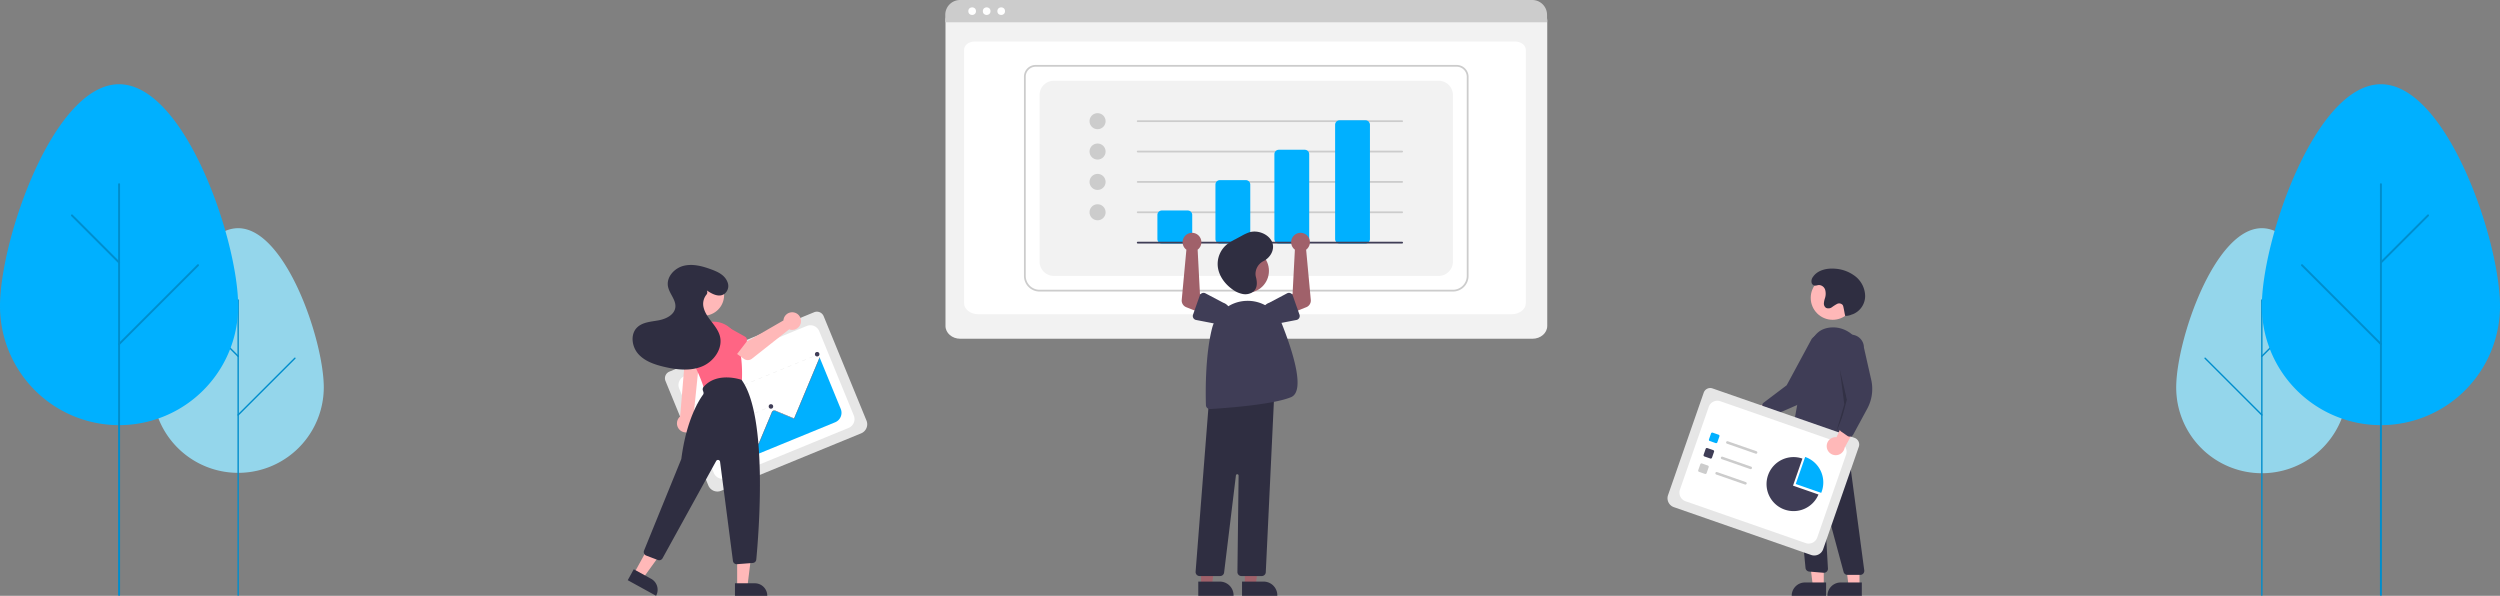 <svg xmlns="http://www.w3.org/2000/svg" width="1484.253" height="353.713" viewBox="0 0 1484.253 353.713">
  <rect x="0" y="0" width="1484.253" height="353.713" fill="#808080" stroke="none"/>
  <g id="Group_25" data-name="Group 25" transform="translate(-230.569 -182.706)">
    <g id="Group_20" data-name="Group 20" transform="translate(341.197 -120.294)">
      <g id="Group_17" data-name="Group 17" transform="translate(879.375 462.453)">
        <path id="Path_709" data-name="Path 709" d="M898.4,581.884a5.332,5.332,0,0,1,8.123-.924l16.837-8.689-1.047,9.79-15.828,6.751a5.36,5.36,0,0,1-8.085-6.927Z" transform="translate(-854.469 -497.844)" fill="#ffb8b8"/>
        <path id="Path_710" data-name="Path 710" d="M924.528,554.043a2.389,2.389,0,0,1-.808-1.173l-1.339-4.326a2.394,2.394,0,0,1,.841-2.609l13.646-10.307,14.78-27.418a7.686,7.686,0,1,1,12.142,9.428l-8.408,17.746a24.587,24.587,0,0,1-12.44,12.034l-15.992,6.937a2.389,2.389,0,0,1-1.945-.021A2.36,2.36,0,0,1,924.528,554.043Z" transform="translate(-866.113 -466.352)" fill="#3f3d56"/>
        <circle id="Ellipse_186" data-name="Ellipse 186" cx="13.022" cy="13.022" r="13.022" transform="translate(85.026 4.37)" fill="#ffb8b8"/>
        <path id="Path_711" data-name="Path 711" d="M880.313,663.521h-6.5l-3.092-25.072h9.594Z" transform="translate(-787.547 -475.299)" fill="#ffb8b8"/>
        <path id="Path_712" data-name="Path 712" d="M860.8,682.233h12.536v7.893H852.908A7.893,7.893,0,0,1,860.8,682.233Z" transform="translate(-779.179 -495.868)" fill="#2f2e41"/>
        <path id="Path_713" data-name="Path 713" d="M920.313,663.522h-6.5l-3.092-25.073h9.594Z" transform="translate(-806.339 -475.299)" fill="#ffb8b8"/>
        <path id="Path_714" data-name="Path 714" d="M900.8,682.234h12.536v7.893H892.908A7.893,7.893,0,0,1,900.8,682.234Z" transform="translate(-797.97 -495.869)" fill="#2f2e41"/>
        <path id="Path_715" data-name="Path 715" d="M996.5,696.875h-7.617a2.39,2.39,0,0,1-2.3-1.765L975.61,654.442a.265.265,0,0,0-.521.085L977.3,693.1a2.386,2.386,0,0,1-2.58,2.514l-8.562-.714a2.392,2.392,0,0,1-2.172-2.1l-7.8-80.986,3.018,1.811,28.275-4.8,11.377,85.356a2.386,2.386,0,0,1-2.365,2.7Z" transform="translate(-882.047 -515.014)" fill="#2f2e41"/>
        <path id="Path_716" data-name="Path 716" d="M965.153,568.177a17.464,17.464,0,0,1-8.85-2.491,2.375,2.375,0,0,1-1.133-2.433c.994-6.09,6.195-37.331,10.926-54.362,1.927-6.937,6.188-10.673,12.665-11.1,9.474-.621,17.894,6.79,18.771,16.542,1.547,17.2-4.736,41.648-7.51,51.359a2.384,2.384,0,0,1-3.758,1.223l-5.653-4.4a1.873,1.873,0,0,0-2.394.1C973.454,566.863,968.928,568.177,965.153,568.177Z" transform="translate(-881.552 -462.835)" fill="#3f3d56"/>
        <path id="Path_717" data-name="Path 717" d="M904.906,443.738l4.771,20.148-6.894,16.966,4.773-16.436Z" transform="translate(-802.61 -383.825)" opacity="0.2"/>
        <path id="Path_718" data-name="Path 718" d="M997.528,460a8.769,8.769,0,0,0,3.387-.613c.474-.183.966-.333,1.439-.516a11.675,11.675,0,0,0,7.031-10.544,15.184,15.184,0,0,0-5.665-11.691,21.922,21.922,0,0,0-12.372-4.676c-4.812-.367-10.23.853-12.919,4.86a4.221,4.221,0,0,0-.792,3.649,2.335,2.335,0,0,0,.658,1.011c1.2,1.068,2.4.265,3.622.194a4,4,0,0,1,3.737,2.86,8.618,8.618,0,0,1-.135,4.979,12.438,12.438,0,0,0-.627,3.027,3.044,3.044,0,0,0,1.261,2.68,3.474,3.474,0,0,0,3.484-.367,24.194,24.194,0,0,1,3.1-1.983,2.739,2.739,0,0,1,3.324.672,3.677,3.677,0,0,1,.42,1.213c.593,2.7.456,2.542,1.049,5.244Z" transform="translate(-892.048 -431.898)" fill="#2f2e41"/>
        <path id="Path_719" data-name="Path 719" d="M901.644,664.773l-81.543-28.4a5.6,5.6,0,0,1-3.441-7.118l21.19-60.846a4.1,4.1,0,0,1,5.215-2.521l84.3,29.358a4.171,4.171,0,0,1,2.564,5.305l-21.167,60.779A5.6,5.6,0,0,1,901.644,664.773Z" transform="translate(-816.349 -494.739)" fill="#e6e6e6"/>
        <path id="Path_720" data-name="Path 720" d="M833.324,639.56l71.3,24.832a5.421,5.421,0,0,0,6.9-3.337l17.111-49.132a5.421,5.421,0,0,0-3.337-6.9L854,580.188a5.421,5.421,0,0,0-6.9,3.337l-17.111,49.132a5.421,5.421,0,0,0,3.337,6.9Z" transform="translate(-822.614 -501.421)" fill="#fff"/>
        <path id="Path_721" data-name="Path 721" d="M866.736,621.792l-3.531-1.23a.766.766,0,0,1-.471-.974l1.23-3.531a.766.766,0,0,1,.974-.471l3.531,1.23a.766.766,0,0,1,.471.974l-1.23,3.531a.766.766,0,0,1-.974.471Z" transform="translate(-838.121 -518.174)" fill="#00b0ff"/>
        <path id="Path_722" data-name="Path 722" d="M860.727,639.049l-3.531-1.23a.766.766,0,0,1-.471-.974l1.23-3.531a.766.766,0,0,1,.974-.471l3.531,1.23a.766.766,0,0,1,.471.974l-1.23,3.531A.766.766,0,0,1,860.727,639.049Z" transform="translate(-835.297 -526.281)" fill="#3f3d56"/>
        <path id="Path_723" data-name="Path 723" d="M854.717,656.3l-3.531-1.23a.766.766,0,0,1-.471-.974l1.23-3.531a.766.766,0,0,1,.974-.471l3.531,1.23a.766.766,0,0,1,.471.974l-1.23,3.531A.766.766,0,0,1,854.717,656.3Z" transform="translate(-832.474 -534.388)" fill="#ccc"/>
        <path id="Path_724" data-name="Path 724" d="M899.543,632.613l-17.015-5.925a.765.765,0,1,1,.5-1.445l17.015,5.926a.765.765,0,0,1-.5,1.445Z" transform="translate(-847.199 -522.71)" fill="#ccc"/>
        <path id="Path_725" data-name="Path 725" d="M893.534,649.869l-17.015-5.925a.765.765,0,0,1,.5-1.445l17.015,5.925a.765.765,0,0,1-.5,1.445Z" transform="translate(-844.376 -530.817)" fill="#ccc"/>
        <path id="Path_726" data-name="Path 726" d="M887.524,667.125,870.51,661.2a.765.765,0,1,1,.5-1.445l17.014,5.925a.765.765,0,1,1-.5,1.445Z" transform="translate(-841.552 -538.924)" fill="#ccc"/>
        <path id="Path_727" data-name="Path 727" d="M975.063,664.151c.124-.3.241-.6.348-.908a16.033,16.033,0,0,0-9.868-20.414l-5.592,16.058Z" transform="translate(-883.813 -530.992)" fill="#00b0ff"/>
        <path id="Path_728" data-name="Path 728" d="M942.957,659.936l5.592-16.058a16.033,16.033,0,1,0,9.52,21.321Z" transform="translate(-868.445 -531.064)" fill="#3f3d56"/>
        <path id="Path_729" data-name="Path 729" d="M994.629,611.161a5.332,5.332,0,0,1,5.821-5.74l7.886-17.228,5.218,8.35-8.289,15.08a5.361,5.361,0,0,1-10.636-.461Z" transform="translate(-900.096 -505.325)" fill="#ffb8b8"/>
        <path id="Path_730" data-name="Path 730" d="M1014.241,566.441a2.389,2.389,0,0,1-1.36-.424l-3.723-2.577a2.394,2.394,0,0,1-.948-2.572l4.377-16.532-5.291-30.7a7.686,7.686,0,1,1,15.372-.074L1027,532.718a24.587,24.587,0,0,1-2.363,17.146l-8.3,15.327a2.389,2.389,0,0,1-1.544,1.184A2.363,2.363,0,0,1,1014.241,566.441Z" transform="translate(-906.055 -466.671)" fill="#3f3d56"/>
      </g>
      <g id="Group_19" data-name="Group 19" transform="translate(450.582 303)">
        <path id="Path_695" data-name="Path 695" d="M606.374,309.689H266.6c-4.829,0-8.743-3.4-8.748-7.582V120.52c0-3.066,2.871-5.551,6.409-5.555H608.6c3.6,0,6.516,2.532,6.52,5.651v181.49C615.117,306.292,611.2,309.684,606.374,309.689Z" transform="translate(-257.727 -108.578)" fill="#f2f2f2"/>
        <path id="Path_696" data-name="Path 696" d="M603.769,307.233H287.107c-4.642,0-8.418-2.918-8.418-6.505V150.165c0-2.66,2.8-4.825,6.238-4.825H605.846c3.5,0,6.342,2.2,6.342,4.9V300.727C612.188,304.314,608.411,307.233,603.769,307.233Z" transform="translate(-267.517 -120.68)" fill="#fff"/>
        <path id="Path_697" data-name="Path 697" d="M614.892,114.388H257.619v-4.454a8.787,8.787,0,0,1,8.78-8.775H606.112a8.787,8.787,0,0,1,8.78,8.775Z" transform="translate(-257.619 -101.159)" fill="#ccc"/>
        <circle id="Ellipse_179" data-name="Ellipse 179" cx="2.271" cy="2.271" r="2.271" transform="translate(13.686 4.356)" fill="#fff"/>
        <circle id="Ellipse_180" data-name="Ellipse 180" cx="2.271" cy="2.271" r="2.271" transform="translate(22.306 4.356)" fill="#fff"/>
        <circle id="Ellipse_181" data-name="Ellipse 181" cx="2.271" cy="2.271" r="2.271" transform="translate(30.927 4.356)" fill="#fff"/>
        <path id="Path_698" data-name="Path 698" d="M600.412,338.422h-245.4a9.289,9.289,0,0,1-9.279-9.279V210.826a6.947,6.947,0,0,1,6.939-6.94H602.64a7.058,7.058,0,0,1,7.05,7.05V329.143a9.289,9.289,0,0,1-9.279,9.279ZM352.674,204.947a5.886,5.886,0,0,0-5.879,5.879V329.143a8.227,8.227,0,0,0,8.218,8.218h245.4a8.227,8.227,0,0,0,8.218-8.218V210.937a6,6,0,0,0-5.99-5.99Z" transform="translate(-299.015 -165.326)" fill="#ccc"/>
        <path id="Path_699" data-name="Path 699" d="M371.718,337.456H600.15a8.483,8.483,0,0,0,8.483-8.483V230.064a8.483,8.483,0,0,0-8.483-8.483H371.718a8.483,8.483,0,0,0-8.483,8.483v98.909A8.483,8.483,0,0,0,371.718,337.456Z" transform="translate(-307.236 -173.639)" fill="#f2f2f2"/>
        <circle id="Ellipse_182" data-name="Ellipse 182" cx="4.772" cy="4.772" r="4.772" transform="translate(85.647 67.174)" fill="#ccc"/>
        <circle id="Ellipse_183" data-name="Ellipse 183" cx="4.772" cy="4.772" r="4.772" transform="translate(85.647 85.201)" fill="#ccc"/>
        <circle id="Ellipse_184" data-name="Ellipse 184" cx="4.772" cy="4.772" r="4.772" transform="translate(85.647 103.228)" fill="#ccc"/>
        <circle id="Ellipse_185" data-name="Ellipse 185" cx="4.772" cy="4.772" r="4.772" transform="translate(85.647 121.255)" fill="#ccc"/>
        <path id="Path_700" data-name="Path 700" d="M629.624,266.915H472.684a.53.53,0,1,1,0-1.06H629.624a.53.53,0,1,1,0,1.06Z" transform="translate(-358.406 -194.439)" fill="#ccc"/>
        <path id="Path_701" data-name="Path 701" d="M629.624,300.915H472.684a.53.53,0,1,1,0-1.06H629.624a.53.53,0,1,1,0,1.06Z" transform="translate(-358.406 -210.412)" fill="#ccc"/>
        <path id="Path_702" data-name="Path 702" d="M629.624,334.915H472.684a.53.53,0,1,1,0-1.06H629.624a.53.53,0,1,1,0,1.06Z" transform="translate(-358.406 -226.385)" fill="#ccc"/>
        <path id="Path_703" data-name="Path 703" d="M629.624,368.915H472.684a.53.53,0,1,1,0-1.06H629.624a.53.53,0,1,1,0,1.06Z" transform="translate(-358.406 -242.358)" fill="#ccc"/>
        <path id="Path_704" data-name="Path 704" d="M513.181,386.472H497.8a2.654,2.654,0,0,1-2.651-2.651V369.506a2.654,2.654,0,0,1,2.651-2.651h15.376a2.654,2.654,0,0,1,2.651,2.651v14.316a2.654,2.654,0,0,1-2.651,2.651Z" transform="translate(-369.211 -241.888)" fill="#00b0ff"/>
        <path id="Path_705" data-name="Path 705" d="M578.181,370.5H562.8a2.654,2.654,0,0,1-2.651-2.651V335.506a2.654,2.654,0,0,1,2.651-2.651h15.376a2.654,2.654,0,0,1,2.651,2.651v32.343A2.654,2.654,0,0,1,578.181,370.5Z" transform="translate(-399.748 -225.915)" fill="#00b0ff"/>
        <path id="Path_706" data-name="Path 706" d="M644.181,354.526H628.8a2.654,2.654,0,0,1-2.651-2.651V301.506a2.654,2.654,0,0,1,2.651-2.651h15.376a2.654,2.654,0,0,1,2.651,2.651v50.369A2.654,2.654,0,0,1,644.181,354.526Z" transform="translate(-430.754 -209.942)" fill="#00b0ff"/>
        <path id="Path_707" data-name="Path 707" d="M712.181,339.023H696.8a2.654,2.654,0,0,1-2.651-2.651V268.506a2.654,2.654,0,0,1,2.651-2.651h15.376a2.654,2.654,0,0,1,2.651,2.651v67.866A2.654,2.654,0,0,1,712.181,339.023Z" transform="translate(-462.701 -194.439)" fill="#00b0ff"/>
        <path id="Path_708" data-name="Path 708" d="M629.624,402.915H472.684a.53.53,0,1,1,0-1.06H629.624a.53.53,0,1,1,0,1.06Z" transform="translate(-358.406 -258.331)" fill="#3f3d56"/>
        <path id="Path_732" data-name="Path 732" d="M490.54,663.023h6.5l3.092-25.072h-9.594Z" transform="translate(-312.697 -315.612)" fill="#a0616a"/>
        <path id="Path_733" data-name="Path 733" d="M589.914,782.4h12.8a8.158,8.158,0,0,1,8.158,8.158v.265H589.914Z" transform="translate(-413.729 -437.107)" fill="#2f2e41"/>
        <path id="Path_734" data-name="Path 734" d="M441.54,663.023h6.5l3.092-25.072h-9.594Z" transform="translate(-289.677 -315.612)" fill="#a0616a"/>
        <path id="Path_735" data-name="Path 735" d="M540.914,782.4h12.8a8.158,8.158,0,0,1,8.158,8.158v.265H540.914Z" transform="translate(-390.709 -437.107)" fill="#2f2e41"/>
        <circle id="Ellipse_187" data-name="Ellipse 187" cx="13.022" cy="13.022" r="13.022" transform="translate(166.118 147.787)" fill="#a0616a"/>
        <path id="Path_736" data-name="Path 736" d="M577.2,679.032H565.133a2.386,2.386,0,0,1-2.386-2.415l.7-57.279a.8.8,0,0,0-1.585-.106l-7.02,57.7a2.388,2.388,0,0,1-2.368,2.1H540.3a2.386,2.386,0,0,1-2.379-2.572l8.042-102.9.219-.024,38.508-4.159-5.107,107.382A2.383,2.383,0,0,1,577.2,679.032Z" transform="translate(-389.298 -337.032)" fill="#2f2e41"/>
        <path id="Path_737" data-name="Path 737" d="M551.769,532.258a2.384,2.384,0,0,1-2.377-2.311c-.21-6.506-.57-29.019,3.617-45.547a21.7,21.7,0,0,1,20.038-16.351h0a21.834,21.834,0,0,1,21.5,13.8c7.039,17.87,13.689,39.9,5.4,43.35-10.867,4.527-39.513,6.546-48.034,7.056Q551.842,532.258,551.769,532.258Z" transform="translate(-394.639 -289.413)" fill="#3f3d56"/>
        <path id="Path_738" data-name="Path 738" d="M642.183,401.285a5.582,5.582,0,0,0,.661.58l-1.367,26.259-5.686,2.911,3.272,9.155,10.567-4.175a4.242,4.242,0,0,0,2.665-4.337l-2.768-29.787a5.566,5.566,0,1,0-7.343-.606Z" transform="translate(-435.282 -253.637)" fill="#a0616a"/>
        <path id="Path_739" data-name="Path 739" d="M630.414,460.683l4,11.367a2.386,2.386,0,0,1-1.8,3.134l-11.795,2.284a6.626,6.626,0,1,1-4.362-12.514l10.59-5.59a2.386,2.386,0,0,1,3.364,1.318Z" transform="translate(-424.111 -285.219)" fill="#3f3d56"/>
        <path id="Path_740" data-name="Path 740" d="M532.485,401.285a5.582,5.582,0,0,1-.661.58l1.367,26.259,5.686,2.911-3.272,9.155-10.567-4.175a4.242,4.242,0,0,1-2.665-4.337l2.768-29.787a5.566,5.566,0,1,1,7.343-.606Z" transform="translate(-381.991 -253.637)" fill="#a0616a"/>
        <path id="Path_741" data-name="Path 741" d="M540.305,459.253a2.383,2.383,0,0,1,1.984.111l10.59,5.59a6.626,6.626,0,1,1-4.362,12.514l-11.795-2.284a2.386,2.386,0,0,1-1.8-3.134l4-11.367a2.383,2.383,0,0,1,1.38-1.429Z" transform="translate(-387.832 -285.219)" fill="#3f3d56"/>
        <path id="Path_742" data-name="Path 742" d="M585.108,416.009a8.559,8.559,0,0,1,4.793-8.042c3.958-2.043,6.445-6.4,5.356-10.383-1.395-5.095-8.329-8.4-13.947-6.646a25.747,25.747,0,0,0-4.38,2.036l-3.671,1.968a38.028,38.028,0,0,0-4.525,2.671,15.013,15.013,0,0,0-5.976,14.066c.723,5.179,4.115,9.929,8.758,13.181a14.812,14.812,0,0,0,6,2.667,7.974,7.974,0,0,0,6.33-1.434c2.543-2.163,2.28-5.785,1.458-8.81A6.406,6.406,0,0,1,585.108,416.009Z" transform="translate(-400.91 -252.98)" fill="#2f2e41"/>
      </g>
      <g id="Group_18" data-name="Group 18" transform="translate(262.066 460.302)">
        <path id="Path_744" data-name="Path 744" d="M275.2,552.407l-83.124,34.1a5.824,5.824,0,0,1-7.59-3.174l-25.446-62.025a4.267,4.267,0,0,1,2.325-5.561L247.3,480.494a4.34,4.34,0,0,1,5.657,2.366l25.418,61.957a5.824,5.824,0,0,1-3.174,7.59Z" transform="translate(-136.637 -452.425)" fill="#e6e6e6"/>
        <path id="Path_745" data-name="Path 745" d="M202.209,586.117,274.895,556.3a5.641,5.641,0,0,0,3.078-7.36l-20.547-50.085a5.641,5.641,0,0,0-7.36-3.078l-72.686,29.819a5.641,5.641,0,0,0-3.078,7.36l20.547,50.085a5.641,5.641,0,0,0,7.36,3.078Z" transform="translate(-143.756 -459.557)" fill="#fff"/>
        <rect id="Rectangle_214" data-name="Rectangle 214" width="1.155" height="0.193" transform="translate(112.199 53.393) rotate(-22.306)" fill="#e6e6e6"/>
        <path id="Path_746" data-name="Path 746" d="M265.383,530.393l-2.159.886-.073-.178,2.159-.886Zm-4.318,1.771-2.159.886-.073-.178,2.159-.886Zm-4.318,1.771-2.159.886-.073-.178,2.159-.886Zm-4.318,1.771-2.159.886-.073-.178,2.159-.886Zm-4.318,1.771-2.159.886-.073-.178,2.159-.886Zm-4.318,1.771-2.159.886-.073-.178,2.159-.886Zm-4.318,1.771-2.159.886-.073-.178,2.159-.886Zm-4.318,1.771-2.159.886-.073-.178,2.159-.886Zm-4.318,1.771-2.159.886-.073-.178,2.159-.886Zm-4.318,1.771-2.159.886-.073-.178,2.159-.886Zm-4.318,1.771-2.159.886-.073-.178,2.159-.886Zm-4.318,1.771-2.159.886-.073-.178,2.159-.886Zm-4.318,1.771-2.159.886-.073-.178,2.159-.886Zm-4.318,1.771-2.159.886-.073-.178,2.159-.886Zm-4.318,1.771-2.159.886-.073-.178,2.159-.886Zm-4.318,1.771-2.159.886-.073-.178,2.159-.886Z" transform="translate(-155.269 -475.935)" fill="#e6e6e6"/>
        <rect id="Rectangle_215" data-name="Rectangle 215" width="1.155" height="0.193" transform="translate(39.888 83.059) rotate(-22.306)" fill="#e6e6e6"/>
        <rect id="Rectangle_216" data-name="Rectangle 216" width="1.155" height="0.193" transform="translate(83.908 84.351) rotate(-22.306)" fill="#e6e6e6"/>
        <path id="Path_747" data-name="Path 747" d="M243.116,588.757l-2.127.873-.073-.178,2.127-.873Zm-4.254,1.745-2.127.872-.073-.178,2.127-.872Zm-4.254,1.745-2.127.873-.073-.178,2.127-.873Zm-4.254,1.745-2.127.872-.073-.178,2.127-.872Zm-4.254,1.745-2.127.873-.073-.178,2.127-.873Zm-4.254,1.745-2.127.872-.073-.178,2.127-.872Zm-4.254,1.745-2.127.873-.073-.178,2.127-.872Zm-4.254,1.745-2.127.872-.073-.178,2.127-.872Z" transform="translate(-161.262 -503.355)" fill="#e6e6e6"/>
        <rect id="Rectangle_217" data-name="Rectangle 217" width="1.155" height="0.193" transform="translate(46.683 99.622) rotate(-22.306)" fill="#e6e6e6"/>
        <rect id="Rectangle_218" data-name="Rectangle 218" width="1.155" height="0.193" transform="translate(66.284 100.737) rotate(-22.306)" fill="#e6e6e6"/>
        <path id="Path_748" data-name="Path 748" d="M228.334,619.709l-2.188.9-.073-.178,2.188-.9Zm-4.376,1.8-2.188.9-.073-.178,2.188-.9Zm-4.376,1.8-2.188.9-.073-.178,2.188-.9Z" transform="translate(-164.165 -517.896)" fill="#e6e6e6"/>
        <rect id="Rectangle_219" data-name="Rectangle 219" width="1.155" height="0.193" transform="translate(49.898 107.459) rotate(-22.306)" fill="#e6e6e6"/>
        <rect id="Rectangle_220" data-name="Rectangle 220" width="1.155" height="0.193" transform="translate(71.771 114.11) rotate(-22.306)" fill="#e6e6e6"/>
        <path id="Path_749" data-name="Path 749" d="M238.682,644.932l-2.188.9-.073-.178,2.188-.9Zm-4.376,1.8-2.188.9-.073-.178,2.188-.9Zm-4.376,1.8-2.188.9-.073-.178,2.188-.9Z" transform="translate(-169.026 -529.746)" fill="#e6e6e6"/>
        <rect id="Rectangle_221" data-name="Rectangle 221" width="1.155" height="0.193" transform="translate(55.385 120.833) rotate(-22.306)" fill="#e6e6e6"/>
        <path id="Path_750" data-name="Path 750" d="M233.132,595.372l61.6-25.27a6.087,6.087,0,0,0,3.318-7.933L285.6,531.833l-.12.053-15.116,36.142-11.211-4.687a1.454,1.454,0,0,0-1.291.081,1.549,1.549,0,0,0-.643.76l-7.922,18.94-8.2-3.426a1.459,1.459,0,0,0-1.91.784C239.139,580.608,234.085,593.008,233.132,595.372Z" transform="translate(-171.594 -476.695)" fill="#00b0ff"/>
        <path id="Path_751" data-name="Path 751" d="M232.617,595.348l-.178-.074,6.338-15.157a1.638,1.638,0,0,1,2.141-.878l8.035,3.36,7.877-18.835a1.638,1.638,0,0,1,2.141-.878l11.049,4.621,15.193-36.331.178.074-15.268,36.509L258.9,563.063a1.444,1.444,0,0,0-1.889.775l-7.951,19.013-8.213-3.434a1.446,1.446,0,0,0-1.889.775Z" transform="translate(-171.268 -476.386)" fill="#3f3d56"/>
        <circle id="Ellipse_188" data-name="Ellipse 188" cx="1.348" cy="1.348" r="1.348" transform="translate(66.042 99.041)" fill="#3f3d56"/>
        <circle id="Ellipse_189" data-name="Ellipse 189" cx="1.348" cy="1.348" r="1.348" transform="translate(83.665 82.655)" fill="#3f3d56"/>
        <circle id="Ellipse_190" data-name="Ellipse 190" cx="1.348" cy="1.348" r="1.348" transform="translate(111.107 51.649)" fill="#3f3d56"/>
        <path id="Path_752" data-name="Path 752" d="M179.981,572.55a5.352,5.352,0,0,0,1.914-7.981l4-39.131h-8.649l-3.181,38.21a5.381,5.381,0,0,0,5.914,8.9Z" transform="translate(-142.954 -473.691)" fill="#ffb8b8"/>
        <circle id="Ellipse_191" data-name="Ellipse 191" cx="12.237" cy="12.237" r="12.237" transform="translate(32.731 5.677)" fill="#ffb8b8"/>
        <path id="Path_753" data-name="Path 753" d="M196.274,532.212a2.238,2.238,0,0,1-2.157-1.644c-.98-3.562-3.531-9.585-7.581-17.9a14.828,14.828,0,0,1,8.421-20.473h0A14.822,14.822,0,0,1,214,501.636c3.139,9.842,2.988,20.385,2.777,24.46a2.248,2.248,0,0,1-1.761,2.075l-18.264,3.988A2.235,2.235,0,0,1,196.274,532.212Z" transform="translate(-149.002 -457.676)" fill="#ff6584"/>
        <path id="Path_754" data-name="Path 754" d="M137.081,665.549h6.108l2.906-23.561H137.08Z" transform="translate(-72.123 -474.811)" fill="#ffb8b8"/>
        <path id="Path_755" data-name="Path 755" d="M0,0H19.2V7.417H7.417A7.417,7.417,0,0,1,0,0Z" transform="translate(82.845 196.41) rotate(179.997)" fill="#2f2e41"/>
        <path id="Path_756" data-name="Path 756" d="M21.882,653.2l5.353,2.943,13.9-19.245-7.9-4.343Z" transform="translate(-18.003 -470.379)" fill="#ffb8b8"/>
        <path id="Path_757" data-name="Path 757" d="M0,0H19.2V7.417H7.417A7.417,7.417,0,0,1,0,0Z" transform="translate(16.823 196.41) rotate(-151.199)" fill="#2f2e41"/>
        <path id="Path_758" data-name="Path 758" d="M190.161,664.673a2.242,2.242,0,0,1-2.221-1.953L180.3,603.854a1.246,1.246,0,0,0-2.326-.441l-31.837,57.761a2.254,2.254,0,0,1-2.762,1.013l-6.939-2.644a2.242,2.242,0,0,1-1.278-2.94l22.054-54.177a1.726,1.726,0,0,0,.113-.429c2.987-23.12,10.587-34.877,12.845-37.93a1.736,1.736,0,0,0,.247-1.581l-.31-.931a2.241,2.241,0,0,1,.431-2.181c8.137-9.268,22.319-4.211,22.461-4.159l.071.026.045.061c15.9,21.809,10.023,92.644,8.683,106.622a2.236,2.236,0,0,1-2.06,2.018l-9.4.724C190.277,664.671,190.219,664.673,190.161,664.673Z" transform="translate(-125.489 -487.012)" fill="#2f2e41"/>
        <path id="Path_759" data-name="Path 759" d="M263.013,484.861a5.247,5.247,0,0,0-.119.817l-21.4,12.347-5.2-2.995-5.546,7.26,8.694,6.2a3.986,3.986,0,0,0,4.782-.117l22.07-17.411a5.23,5.23,0,1,0-3.276-6.1Z" transform="translate(-170.471 -452.732)" fill="#ffb8b8"/>
        <path id="Path_760" data-name="Path 760" d="M231.459,505.4l-6.917,8.965a2.242,2.242,0,0,1-3.39.186l-7.831-8.132a6.227,6.227,0,0,1,7.636-9.837l9.822,5.492a2.242,2.242,0,0,1,.68,3.326Z" transform="translate(-161.154 -459.518)" fill="#ff6584"/>
        <path id="Path_761" data-name="Path 761" d="M187.59,525.374l-11.143-2.012a2.242,2.242,0,0,1-1.726-2.924l3.613-10.7a6.227,6.227,0,0,1,12.249,2.249l-.352,11.247a2.242,2.242,0,0,1-2.639,2.135Z" transform="translate(-144.097 -463.92)" fill="#ff6584"/>
        <path id="Path_762" data-name="Path 762" d="M166.511,442.94c3.145,2.153,7.275,4.365,10.487,2.073a5.846,5.846,0,0,0,1.919-6.739c-1.538-4.4-5.764-6.335-9.806-7.82-5.254-1.93-10.974-3.465-16.4-2.083S142.5,435,143.476,440.515c.787,4.431,4.967,8.119,4.374,12.58-.6,4.49-5.647,6.854-10.1,7.656s-9.447,1.06-12.651,4.262c-4.087,4.085-3.066,11.386.779,15.7s9.649,6.268,15.273,7.6c7.451,1.761,15.51,2.686,22.586-.236s12.583-10.789,10.533-18.166c-.866-3.116-2.906-5.749-4.877-8.313s-3.967-5.244-4.719-8.39a8.722,8.722,0,0,1,1.575-7.63,2.211,2.211,0,0,0,.3-2.584Z" transform="translate(-119.606 -427.841)" fill="#2f2e41"/>
      </g>
    </g>
    <g id="Group_21" data-name="Group 21" transform="translate(-96 -975.281)">
      <g id="Group_22" data-name="Group 22" transform="translate(-40.583 0.883)">
        <path id="Path_767" data-name="Path 767" d="M440.656,428.927c0-28.057,22.76-94.636,50.837-94.636s50.837,66.579,50.837,94.636a50.837,50.837,0,0,1-101.673,0Z" transform="translate(17.056 958.293)" fill="#94d6eb"/>
        <path id="Path_768" data-name="Path 768" d="M527.8,582.949a.418.418,0,0,1-.418-.418V407.381a.418.418,0,1,1,.836,0v175.15A.418.418,0,0,1,527.8,582.949Z" transform="translate(-19.255 927.868)" fill="#008dcc"/>
        <path id="Path_769" data-name="Path 769" d="M513.312,450.766a.417.417,0,0,1-.3-.122L492.9,430.536a.418.418,0,0,1,.591-.591l20.121,20.107a.418.418,0,0,1-.3.713Z" transform="translate(-4.764 918.298)" fill="#008dcc"/>
        <path id="Path_770" data-name="Path 770" d="M527.8,500.875a.418.418,0,0,1-.3-.713l33.7-33.674a.418.418,0,0,1,.591.591l-33.7,33.674A.417.417,0,0,1,527.8,500.875Z" transform="translate(-19.255 902.998)" fill="#008dcc"/>
      </g>
      <g id="Group_23" data-name="Group 23" transform="translate(3.569 0)">
        <path id="Path_763" data-name="Path 763" d="M208.927,320.49c0-39.046,31.653-131.7,70.7-131.7s70.7,92.653,70.7,131.7a70.7,70.7,0,0,1-141.4,0Z" transform="translate(114.073 1019.209)" fill="#00b0ff"/>
        <path id="Path_764" data-name="Path 764" d="M330.122,534.832a.581.581,0,0,1-.581-.581V290.506a.581.581,0,0,1,1.163,0V534.251A.581.581,0,0,1,330.122,534.832Z" transform="translate(63.576 976.868)" fill="#008dcc"/>
        <path id="Path_765" data-name="Path 765" d="M309.97,350.881a.58.58,0,0,1-.411-.17l-27.982-27.982a.581.581,0,0,1,.822-.822l27.982,27.982a.581.581,0,0,1-.411.992Z" transform="translate(83.728 963.549)" fill="#008dcc"/>
        <path id="Path_766" data-name="Path 766" d="M330.122,420.615a.581.581,0,0,1-.411-.992l46.861-46.862a.581.581,0,0,1,.822.822l-46.861,46.862a.579.579,0,0,1-.411.17Z" transform="translate(63.576 942.259)" fill="#008dcc"/>
      </g>
    </g>
    <g id="Group_24" data-name="Group 24" transform="translate(1522.589 232.719)">
      <g id="Group_22-2" data-name="Group 22" transform="translate(0 85.467)">
        <path id="Path_767-2" data-name="Path 767" d="M542.329,428.927c0-28.057-22.76-94.636-50.837-94.636s-50.837,66.579-50.837,94.636a50.837,50.837,0,0,0,101.674,0Z" transform="translate(-440.656 -334.291)" fill="#94d6eb"/>
        <path id="Path_768-2" data-name="Path 768" d="M527.8,582.949a.418.418,0,0,0,.418-.418V407.381a.418.418,0,1,0-.836,0v175.15A.418.418,0,0,0,527.8,582.949Z" transform="translate(-476.966 -364.716)" fill="#008dcc"/>
        <path id="Path_769-2" data-name="Path 769" d="M493.191,450.766a.417.417,0,0,0,.3-.122l20.121-20.107a.418.418,0,0,0-.591-.591L492.9,450.052a.418.418,0,0,0,.3.713Z" transform="translate(-442.355 -374.287)" fill="#008dcc"/>
        <path id="Path_770-2" data-name="Path 770" d="M561.5,500.875a.418.418,0,0,0,.3-.713l-33.7-33.674a.418.418,0,0,0-.591.591l33.7,33.674A.417.417,0,0,0,561.5,500.875Z" transform="translate(-510.663 -389.586)" fill="#008dcc"/>
      </g>
      <g id="Group_23-2" data-name="Group 23" transform="translate(50.837 0)">
        <path id="Path_763-2" data-name="Path 763" d="M350.324,320.49c0-39.046-31.653-131.7-70.7-131.7s-70.7,92.653-70.7,131.7a70.7,70.7,0,0,0,141.4,0Z" transform="translate(-208.927 -188.791)" fill="#00b0ff"/>
        <path id="Path_764-2" data-name="Path 764" d="M330.122,534.832a.581.581,0,0,0,.581-.581V290.506a.581.581,0,0,0-1.163,0V534.251A.581.581,0,0,0,330.122,534.832Z" transform="translate(-259.424 -231.132)" fill="#008dcc"/>
        <path id="Path_765-2" data-name="Path 765" d="M281.988,350.881a.58.58,0,0,0,.411-.17l27.982-27.982a.581.581,0,0,0-.822-.822l-27.982,27.982a.581.581,0,0,0,.411.992Z" transform="translate(-211.29 -244.451)" fill="#008dcc"/>
        <path id="Path_766-2" data-name="Path 766" d="M376.984,420.615a.581.581,0,0,0,.411-.992l-46.861-46.862a.581.581,0,0,0-.822.822l46.861,46.862a.579.579,0,0,0,.411.17Z" transform="translate(-306.286 -265.741)" fill="#008dcc"/>
      </g>
    </g>
  </g>
</svg>
